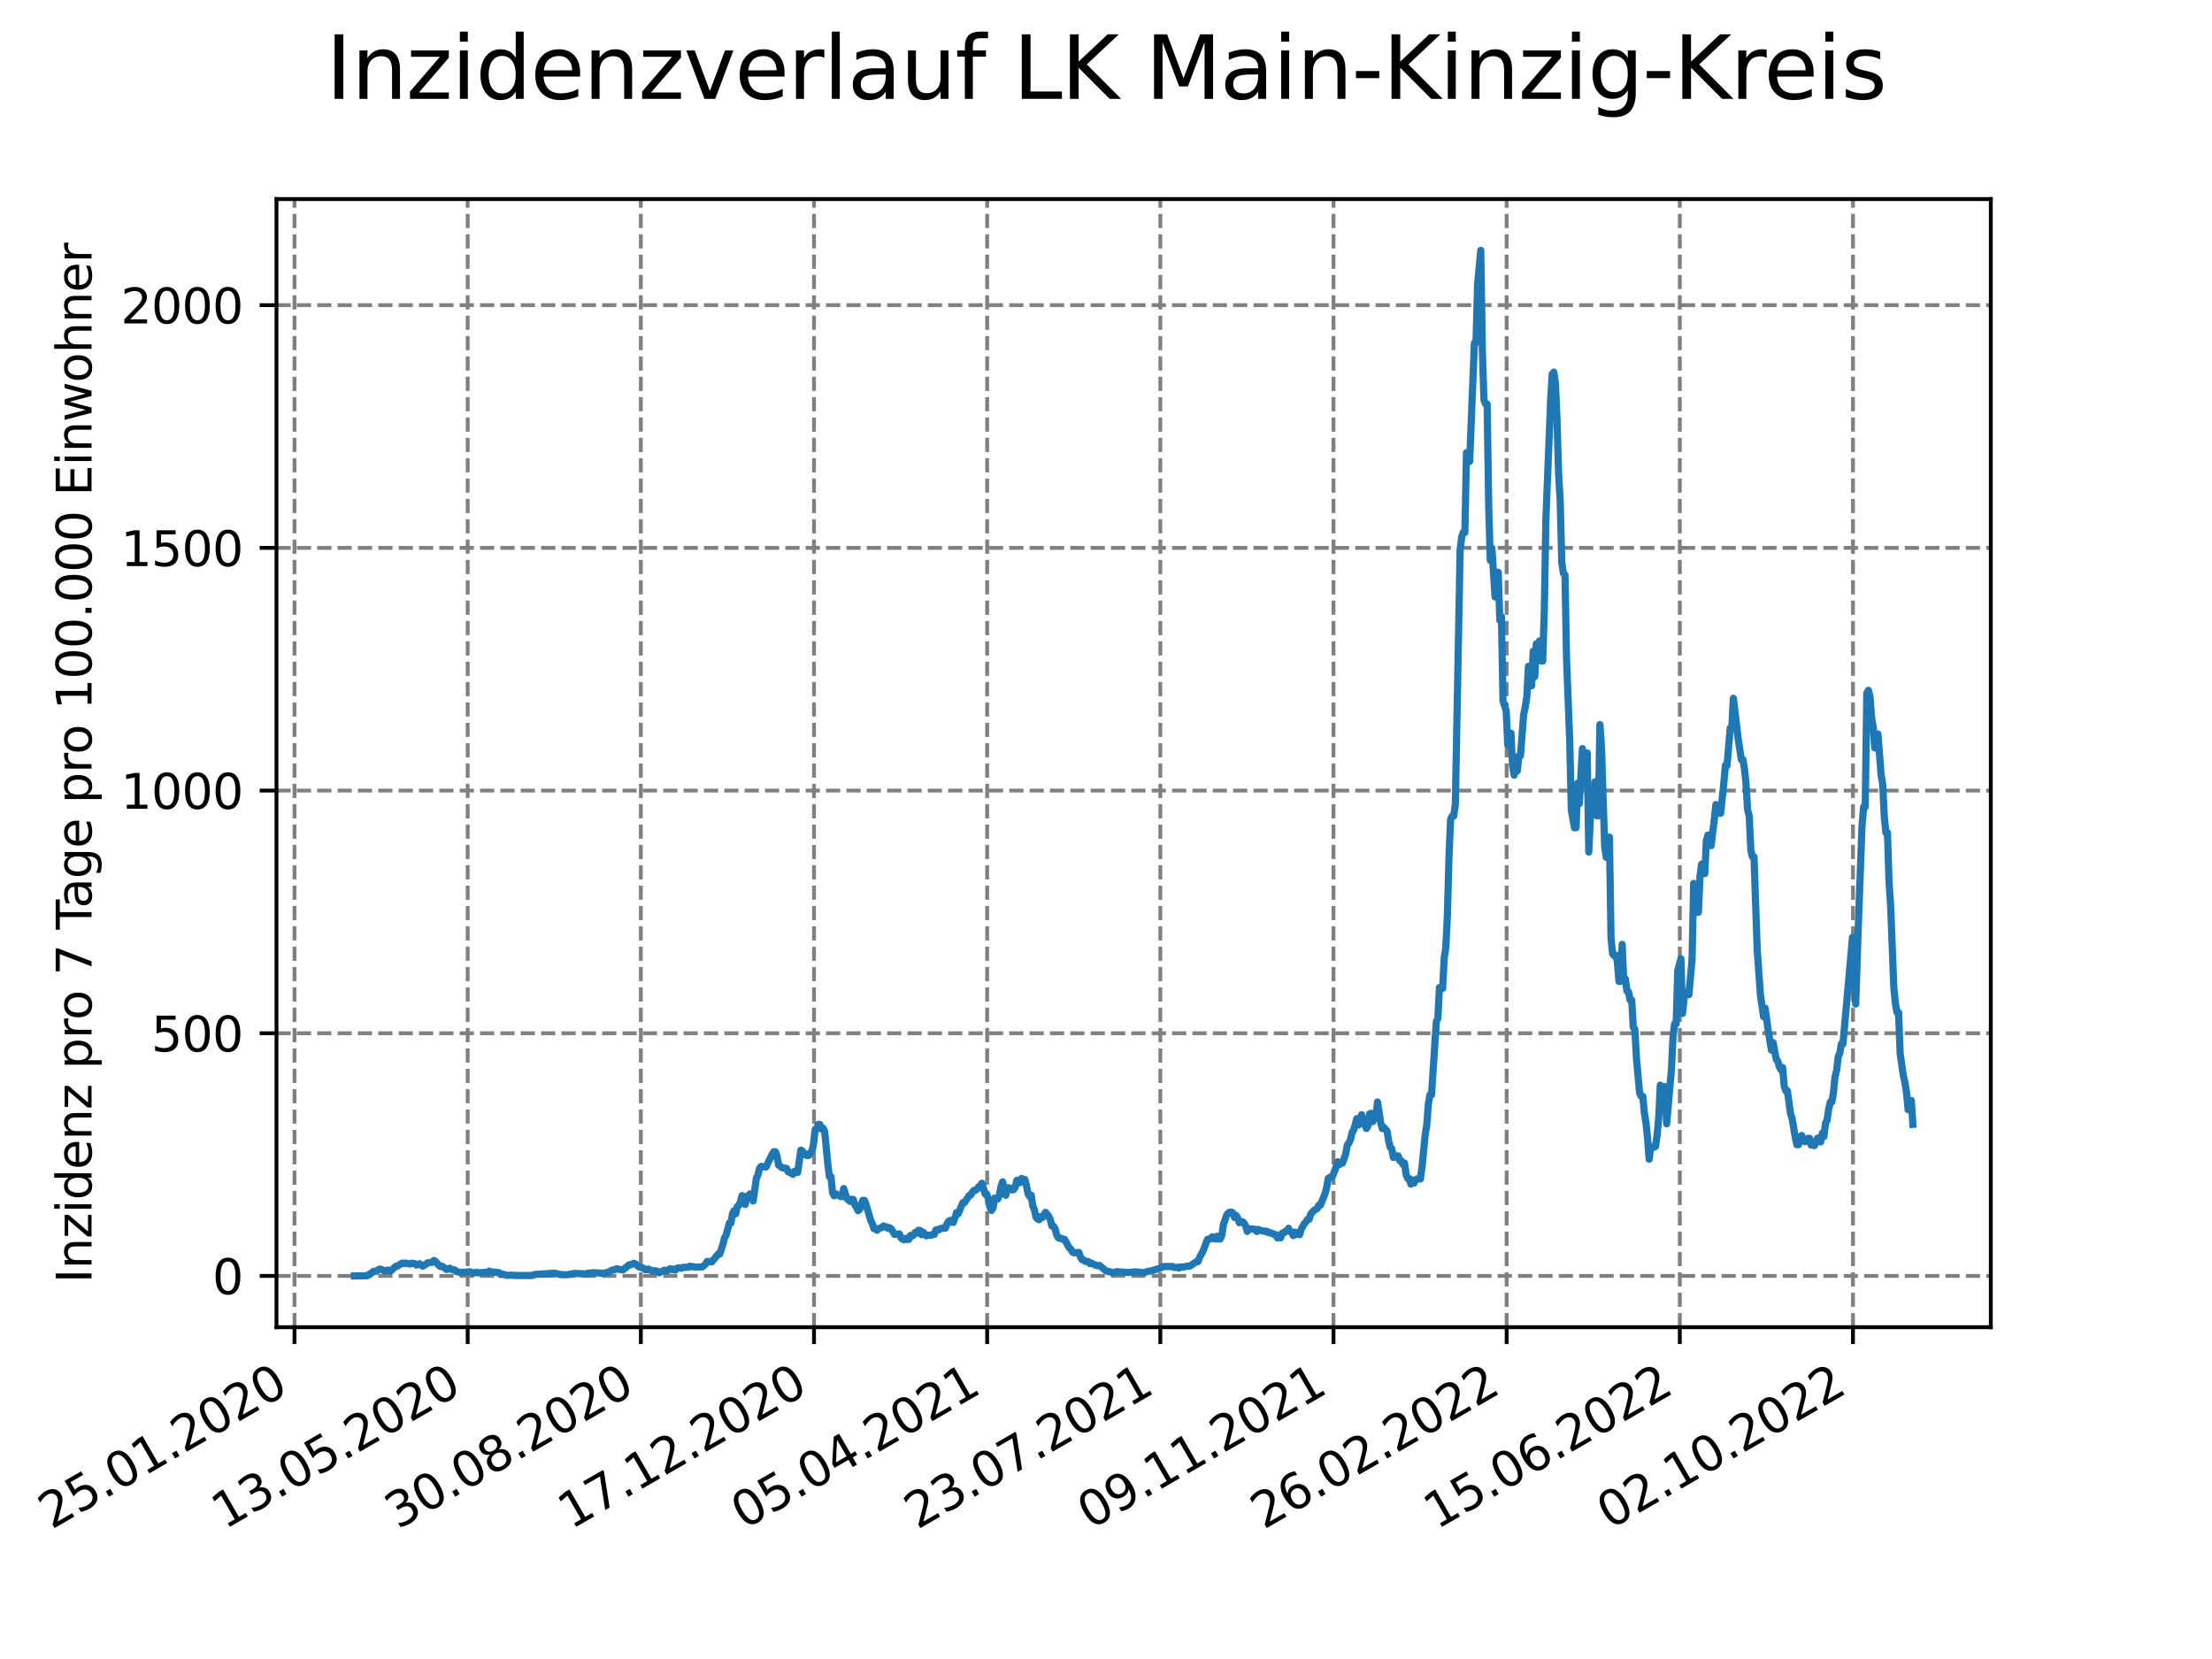 <?xml version="1.0" encoding="utf-8" standalone="no"?>
<!DOCTYPE svg PUBLIC "-//W3C//DTD SVG 1.1//EN"
  "http://www.w3.org/Graphics/SVG/1.1/DTD/svg11.dtd">
<svg xmlns:xlink="http://www.w3.org/1999/xlink" width="460.8pt" height="345.6pt" viewBox="0 0 460.8 345.6" xmlns="http://www.w3.org/2000/svg" version="1.1">
 <defs>
  <style type="text/css">*{stroke-linejoin: round; stroke-linecap: butt}</style>
 </defs>
 <g id="figure_1">
  <g id="patch_1">
   <path d="M 0 345.6 
L 460.8 345.6 
L 460.8 0 
L 0 0 
z
" style="fill: #ffffff"/>
  </g>
  <g id="axes_1">
   <g id="patch_2">
    <path d="M 57.6 276.48 
L 414.72 276.48 
L 414.72 41.472 
L 57.6 41.472 
z
" style="fill: #ffffff"/>
   </g>
   <g id="matplotlib.axis_1">
    <g id="xtick_1">
     <g id="line2d_1">
      <path d="M 61.353 276.48 
L 61.353 41.472 
" clip-path="url(#p11fc8bf09e)" style="fill: none; stroke-dasharray: 2.96,1.28; stroke-dashoffset: 0; stroke: #808080; stroke-width: 0.8"/>
     </g>
     <g id="line2d_2">
      <defs>
       <path id="mc4bc83b9a1" d="M 0 0 
L 0 3.5 
" style="stroke: #000000; stroke-width: 0.8"/>
      </defs>
      <g>
       <use xlink:href="#mc4bc83b9a1" x="61.353" y="276.48" style="stroke: #000000; stroke-width: 0.8"/>
      </g>
     </g>
     <g id="text_1">
      <!-- 25.01.2020 -->
      <g transform="translate(10.728 318.689) rotate(-30) scale(0.1 -0.1)">
       <defs>
        <path id="DejaVuSans-32" d="M 1228 531 
L 3431 531 
L 3431 0 
L 469 0 
L 469 531 
Q 828 903 1448 1529 
Q 2069 2156 2228 2338 
Q 2531 2678 2651 2914 
Q 2772 3150 2772 3378 
Q 2772 3750 2511 3984 
Q 2250 4219 1831 4219 
Q 1534 4219 1204 4116 
Q 875 4013 500 3803 
L 500 4441 
Q 881 4594 1212 4672 
Q 1544 4750 1819 4750 
Q 2544 4750 2975 4387 
Q 3406 4025 3406 3419 
Q 3406 3131 3298 2873 
Q 3191 2616 2906 2266 
Q 2828 2175 2409 1742 
Q 1991 1309 1228 531 
z
" transform="scale(0.016)"/>
        <path id="DejaVuSans-35" d="M 691 4666 
L 3169 4666 
L 3169 4134 
L 1269 4134 
L 1269 2991 
Q 1406 3038 1543 3061 
Q 1681 3084 1819 3084 
Q 2600 3084 3056 2656 
Q 3513 2228 3513 1497 
Q 3513 744 3044 326 
Q 2575 -91 1722 -91 
Q 1428 -91 1123 -41 
Q 819 9 494 109 
L 494 744 
Q 775 591 1075 516 
Q 1375 441 1709 441 
Q 2250 441 2565 725 
Q 2881 1009 2881 1497 
Q 2881 1984 2565 2268 
Q 2250 2553 1709 2553 
Q 1456 2553 1204 2497 
Q 953 2441 691 2322 
L 691 4666 
z
" transform="scale(0.016)"/>
        <path id="DejaVuSans-2e" d="M 684 794 
L 1344 794 
L 1344 0 
L 684 0 
L 684 794 
z
" transform="scale(0.016)"/>
        <path id="DejaVuSans-30" d="M 2034 4250 
Q 1547 4250 1301 3770 
Q 1056 3291 1056 2328 
Q 1056 1369 1301 889 
Q 1547 409 2034 409 
Q 2525 409 2770 889 
Q 3016 1369 3016 2328 
Q 3016 3291 2770 3770 
Q 2525 4250 2034 4250 
z
M 2034 4750 
Q 2819 4750 3233 4129 
Q 3647 3509 3647 2328 
Q 3647 1150 3233 529 
Q 2819 -91 2034 -91 
Q 1250 -91 836 529 
Q 422 1150 422 2328 
Q 422 3509 836 4129 
Q 1250 4750 2034 4750 
z
" transform="scale(0.016)"/>
        <path id="DejaVuSans-31" d="M 794 531 
L 1825 531 
L 1825 4091 
L 703 3866 
L 703 4441 
L 1819 4666 
L 2450 4666 
L 2450 531 
L 3481 531 
L 3481 0 
L 794 0 
L 794 531 
z
" transform="scale(0.016)"/>
       </defs>
       <use xlink:href="#DejaVuSans-32"/>
       <use xlink:href="#DejaVuSans-35" x="63.623"/>
       <use xlink:href="#DejaVuSans-2e" x="127.246"/>
       <use xlink:href="#DejaVuSans-30" x="159.033"/>
       <use xlink:href="#DejaVuSans-31" x="222.656"/>
       <use xlink:href="#DejaVuSans-2e" x="286.279"/>
       <use xlink:href="#DejaVuSans-32" x="318.066"/>
       <use xlink:href="#DejaVuSans-30" x="381.689"/>
       <use xlink:href="#DejaVuSans-32" x="445.312"/>
       <use xlink:href="#DejaVuSans-30" x="508.936"/>
      </g>
     </g>
    </g>
    <g id="xtick_2">
     <g id="line2d_3">
      <path d="M 97.426 276.48 
L 97.426 41.472 
" clip-path="url(#p11fc8bf09e)" style="fill: none; stroke-dasharray: 2.96,1.28; stroke-dashoffset: 0; stroke: #808080; stroke-width: 0.8"/>
     </g>
     <g id="line2d_4">
      <g>
       <use xlink:href="#mc4bc83b9a1" x="97.426" y="276.48" style="stroke: #000000; stroke-width: 0.8"/>
      </g>
     </g>
     <g id="text_2">
      <!-- 13.05.2020 -->
      <g transform="translate(46.801 318.689) rotate(-30) scale(0.1 -0.1)">
       <defs>
        <path id="DejaVuSans-33" d="M 2597 2516 
Q 3050 2419 3304 2112 
Q 3559 1806 3559 1356 
Q 3559 666 3084 287 
Q 2609 -91 1734 -91 
Q 1441 -91 1130 -33 
Q 819 25 488 141 
L 488 750 
Q 750 597 1062 519 
Q 1375 441 1716 441 
Q 2309 441 2620 675 
Q 2931 909 2931 1356 
Q 2931 1769 2642 2001 
Q 2353 2234 1838 2234 
L 1294 2234 
L 1294 2753 
L 1863 2753 
Q 2328 2753 2575 2939 
Q 2822 3125 2822 3475 
Q 2822 3834 2567 4026 
Q 2313 4219 1838 4219 
Q 1578 4219 1281 4162 
Q 984 4106 628 3988 
L 628 4550 
Q 988 4650 1302 4700 
Q 1616 4750 1894 4750 
Q 2613 4750 3031 4423 
Q 3450 4097 3450 3541 
Q 3450 3153 3228 2886 
Q 3006 2619 2597 2516 
z
" transform="scale(0.016)"/>
       </defs>
       <use xlink:href="#DejaVuSans-31"/>
       <use xlink:href="#DejaVuSans-33" x="63.623"/>
       <use xlink:href="#DejaVuSans-2e" x="127.246"/>
       <use xlink:href="#DejaVuSans-30" x="159.033"/>
       <use xlink:href="#DejaVuSans-35" x="222.656"/>
       <use xlink:href="#DejaVuSans-2e" x="286.279"/>
       <use xlink:href="#DejaVuSans-32" x="318.066"/>
       <use xlink:href="#DejaVuSans-30" x="381.689"/>
       <use xlink:href="#DejaVuSans-32" x="445.312"/>
       <use xlink:href="#DejaVuSans-30" x="508.936"/>
      </g>
     </g>
    </g>
    <g id="xtick_3">
     <g id="line2d_5">
      <path d="M 133.499 276.48 
L 133.499 41.472 
" clip-path="url(#p11fc8bf09e)" style="fill: none; stroke-dasharray: 2.96,1.28; stroke-dashoffset: 0; stroke: #808080; stroke-width: 0.8"/>
     </g>
     <g id="line2d_6">
      <g>
       <use xlink:href="#mc4bc83b9a1" x="133.499" y="276.48" style="stroke: #000000; stroke-width: 0.8"/>
      </g>
     </g>
     <g id="text_3">
      <!-- 30.08.2020 -->
      <g transform="translate(82.874 318.689) rotate(-30) scale(0.1 -0.1)">
       <defs>
        <path id="DejaVuSans-38" d="M 2034 2216 
Q 1584 2216 1326 1975 
Q 1069 1734 1069 1313 
Q 1069 891 1326 650 
Q 1584 409 2034 409 
Q 2484 409 2743 651 
Q 3003 894 3003 1313 
Q 3003 1734 2745 1975 
Q 2488 2216 2034 2216 
z
M 1403 2484 
Q 997 2584 770 2862 
Q 544 3141 544 3541 
Q 544 4100 942 4425 
Q 1341 4750 2034 4750 
Q 2731 4750 3128 4425 
Q 3525 4100 3525 3541 
Q 3525 3141 3298 2862 
Q 3072 2584 2669 2484 
Q 3125 2378 3379 2068 
Q 3634 1759 3634 1313 
Q 3634 634 3220 271 
Q 2806 -91 2034 -91 
Q 1263 -91 848 271 
Q 434 634 434 1313 
Q 434 1759 690 2068 
Q 947 2378 1403 2484 
z
M 1172 3481 
Q 1172 3119 1398 2916 
Q 1625 2713 2034 2713 
Q 2441 2713 2670 2916 
Q 2900 3119 2900 3481 
Q 2900 3844 2670 4047 
Q 2441 4250 2034 4250 
Q 1625 4250 1398 4047 
Q 1172 3844 1172 3481 
z
" transform="scale(0.016)"/>
       </defs>
       <use xlink:href="#DejaVuSans-33"/>
       <use xlink:href="#DejaVuSans-30" x="63.623"/>
       <use xlink:href="#DejaVuSans-2e" x="127.246"/>
       <use xlink:href="#DejaVuSans-30" x="159.033"/>
       <use xlink:href="#DejaVuSans-38" x="222.656"/>
       <use xlink:href="#DejaVuSans-2e" x="286.279"/>
       <use xlink:href="#DejaVuSans-32" x="318.066"/>
       <use xlink:href="#DejaVuSans-30" x="381.689"/>
       <use xlink:href="#DejaVuSans-32" x="445.312"/>
       <use xlink:href="#DejaVuSans-30" x="508.936"/>
      </g>
     </g>
    </g>
    <g id="xtick_4">
     <g id="line2d_7">
      <path d="M 169.572 276.48 
L 169.572 41.472 
" clip-path="url(#p11fc8bf09e)" style="fill: none; stroke-dasharray: 2.96,1.28; stroke-dashoffset: 0; stroke: #808080; stroke-width: 0.8"/>
     </g>
     <g id="line2d_8">
      <g>
       <use xlink:href="#mc4bc83b9a1" x="169.572" y="276.48" style="stroke: #000000; stroke-width: 0.8"/>
      </g>
     </g>
     <g id="text_4">
      <!-- 17.12.2020 -->
      <g transform="translate(118.946 318.689) rotate(-30) scale(0.1 -0.1)">
       <defs>
        <path id="DejaVuSans-37" d="M 525 4666 
L 3525 4666 
L 3525 4397 
L 1831 0 
L 1172 0 
L 2766 4134 
L 525 4134 
L 525 4666 
z
" transform="scale(0.016)"/>
       </defs>
       <use xlink:href="#DejaVuSans-31"/>
       <use xlink:href="#DejaVuSans-37" x="63.623"/>
       <use xlink:href="#DejaVuSans-2e" x="127.246"/>
       <use xlink:href="#DejaVuSans-31" x="159.033"/>
       <use xlink:href="#DejaVuSans-32" x="222.656"/>
       <use xlink:href="#DejaVuSans-2e" x="286.279"/>
       <use xlink:href="#DejaVuSans-32" x="318.066"/>
       <use xlink:href="#DejaVuSans-30" x="381.689"/>
       <use xlink:href="#DejaVuSans-32" x="445.312"/>
       <use xlink:href="#DejaVuSans-30" x="508.936"/>
      </g>
     </g>
    </g>
    <g id="xtick_5">
     <g id="line2d_9">
      <path d="M 205.644 276.48 
L 205.644 41.472 
" clip-path="url(#p11fc8bf09e)" style="fill: none; stroke-dasharray: 2.96,1.28; stroke-dashoffset: 0; stroke: #808080; stroke-width: 0.8"/>
     </g>
     <g id="line2d_10">
      <g>
       <use xlink:href="#mc4bc83b9a1" x="205.644" y="276.48" style="stroke: #000000; stroke-width: 0.8"/>
      </g>
     </g>
     <g id="text_5">
      <!-- 05.04.2021 -->
      <g transform="translate(155.019 318.689) rotate(-30) scale(0.1 -0.1)">
       <defs>
        <path id="DejaVuSans-34" d="M 2419 4116 
L 825 1625 
L 2419 1625 
L 2419 4116 
z
M 2253 4666 
L 3047 4666 
L 3047 1625 
L 3713 1625 
L 3713 1100 
L 3047 1100 
L 3047 0 
L 2419 0 
L 2419 1100 
L 313 1100 
L 313 1709 
L 2253 4666 
z
" transform="scale(0.016)"/>
       </defs>
       <use xlink:href="#DejaVuSans-30"/>
       <use xlink:href="#DejaVuSans-35" x="63.623"/>
       <use xlink:href="#DejaVuSans-2e" x="127.246"/>
       <use xlink:href="#DejaVuSans-30" x="159.033"/>
       <use xlink:href="#DejaVuSans-34" x="222.656"/>
       <use xlink:href="#DejaVuSans-2e" x="286.279"/>
       <use xlink:href="#DejaVuSans-32" x="318.066"/>
       <use xlink:href="#DejaVuSans-30" x="381.689"/>
       <use xlink:href="#DejaVuSans-32" x="445.312"/>
       <use xlink:href="#DejaVuSans-31" x="508.936"/>
      </g>
     </g>
    </g>
    <g id="xtick_6">
     <g id="line2d_11">
      <path d="M 241.717 276.48 
L 241.717 41.472 
" clip-path="url(#p11fc8bf09e)" style="fill: none; stroke-dasharray: 2.96,1.28; stroke-dashoffset: 0; stroke: #808080; stroke-width: 0.8"/>
     </g>
     <g id="line2d_12">
      <g>
       <use xlink:href="#mc4bc83b9a1" x="241.717" y="276.48" style="stroke: #000000; stroke-width: 0.8"/>
      </g>
     </g>
     <g id="text_6">
      <!-- 23.07.2021 -->
      <g transform="translate(191.092 318.689) rotate(-30) scale(0.1 -0.1)">
       <use xlink:href="#DejaVuSans-32"/>
       <use xlink:href="#DejaVuSans-33" x="63.623"/>
       <use xlink:href="#DejaVuSans-2e" x="127.246"/>
       <use xlink:href="#DejaVuSans-30" x="159.033"/>
       <use xlink:href="#DejaVuSans-37" x="222.656"/>
       <use xlink:href="#DejaVuSans-2e" x="286.279"/>
       <use xlink:href="#DejaVuSans-32" x="318.066"/>
       <use xlink:href="#DejaVuSans-30" x="381.689"/>
       <use xlink:href="#DejaVuSans-32" x="445.312"/>
       <use xlink:href="#DejaVuSans-31" x="508.936"/>
      </g>
     </g>
    </g>
    <g id="xtick_7">
     <g id="line2d_13">
      <path d="M 277.79 276.48 
L 277.79 41.472 
" clip-path="url(#p11fc8bf09e)" style="fill: none; stroke-dasharray: 2.96,1.28; stroke-dashoffset: 0; stroke: #808080; stroke-width: 0.8"/>
     </g>
     <g id="line2d_14">
      <g>
       <use xlink:href="#mc4bc83b9a1" x="277.79" y="276.48" style="stroke: #000000; stroke-width: 0.8"/>
      </g>
     </g>
     <g id="text_7">
      <!-- 09.11.2021 -->
      <g transform="translate(227.165 318.689) rotate(-30) scale(0.1 -0.1)">
       <defs>
        <path id="DejaVuSans-39" d="M 703 97 
L 703 672 
Q 941 559 1184 500 
Q 1428 441 1663 441 
Q 2288 441 2617 861 
Q 2947 1281 2994 2138 
Q 2813 1869 2534 1725 
Q 2256 1581 1919 1581 
Q 1219 1581 811 2004 
Q 403 2428 403 3163 
Q 403 3881 828 4315 
Q 1253 4750 1959 4750 
Q 2769 4750 3195 4129 
Q 3622 3509 3622 2328 
Q 3622 1225 3098 567 
Q 2575 -91 1691 -91 
Q 1453 -91 1209 -44 
Q 966 3 703 97 
z
M 1959 2075 
Q 2384 2075 2632 2365 
Q 2881 2656 2881 3163 
Q 2881 3666 2632 3958 
Q 2384 4250 1959 4250 
Q 1534 4250 1286 3958 
Q 1038 3666 1038 3163 
Q 1038 2656 1286 2365 
Q 1534 2075 1959 2075 
z
" transform="scale(0.016)"/>
       </defs>
       <use xlink:href="#DejaVuSans-30"/>
       <use xlink:href="#DejaVuSans-39" x="63.623"/>
       <use xlink:href="#DejaVuSans-2e" x="127.246"/>
       <use xlink:href="#DejaVuSans-31" x="159.033"/>
       <use xlink:href="#DejaVuSans-31" x="222.656"/>
       <use xlink:href="#DejaVuSans-2e" x="286.279"/>
       <use xlink:href="#DejaVuSans-32" x="318.066"/>
       <use xlink:href="#DejaVuSans-30" x="381.689"/>
       <use xlink:href="#DejaVuSans-32" x="445.312"/>
       <use xlink:href="#DejaVuSans-31" x="508.936"/>
      </g>
     </g>
    </g>
    <g id="xtick_8">
     <g id="line2d_15">
      <path d="M 313.863 276.48 
L 313.863 41.472 
" clip-path="url(#p11fc8bf09e)" style="fill: none; stroke-dasharray: 2.96,1.28; stroke-dashoffset: 0; stroke: #808080; stroke-width: 0.8"/>
     </g>
     <g id="line2d_16">
      <g>
       <use xlink:href="#mc4bc83b9a1" x="313.863" y="276.48" style="stroke: #000000; stroke-width: 0.8"/>
      </g>
     </g>
     <g id="text_8">
      <!-- 26.02.2022 -->
      <g transform="translate(263.237 318.689) rotate(-30) scale(0.1 -0.1)">
       <defs>
        <path id="DejaVuSans-36" d="M 2113 2584 
Q 1688 2584 1439 2293 
Q 1191 2003 1191 1497 
Q 1191 994 1439 701 
Q 1688 409 2113 409 
Q 2538 409 2786 701 
Q 3034 994 3034 1497 
Q 3034 2003 2786 2293 
Q 2538 2584 2113 2584 
z
M 3366 4563 
L 3366 3988 
Q 3128 4100 2886 4159 
Q 2644 4219 2406 4219 
Q 1781 4219 1451 3797 
Q 1122 3375 1075 2522 
Q 1259 2794 1537 2939 
Q 1816 3084 2150 3084 
Q 2853 3084 3261 2657 
Q 3669 2231 3669 1497 
Q 3669 778 3244 343 
Q 2819 -91 2113 -91 
Q 1303 -91 875 529 
Q 447 1150 447 2328 
Q 447 3434 972 4092 
Q 1497 4750 2381 4750 
Q 2619 4750 2861 4703 
Q 3103 4656 3366 4563 
z
" transform="scale(0.016)"/>
       </defs>
       <use xlink:href="#DejaVuSans-32"/>
       <use xlink:href="#DejaVuSans-36" x="63.623"/>
       <use xlink:href="#DejaVuSans-2e" x="127.246"/>
       <use xlink:href="#DejaVuSans-30" x="159.033"/>
       <use xlink:href="#DejaVuSans-32" x="222.656"/>
       <use xlink:href="#DejaVuSans-2e" x="286.279"/>
       <use xlink:href="#DejaVuSans-32" x="318.066"/>
       <use xlink:href="#DejaVuSans-30" x="381.689"/>
       <use xlink:href="#DejaVuSans-32" x="445.312"/>
       <use xlink:href="#DejaVuSans-32" x="508.936"/>
      </g>
     </g>
    </g>
    <g id="xtick_9">
     <g id="line2d_17">
      <path d="M 349.935 276.48 
L 349.935 41.472 
" clip-path="url(#p11fc8bf09e)" style="fill: none; stroke-dasharray: 2.96,1.28; stroke-dashoffset: 0; stroke: #808080; stroke-width: 0.8"/>
     </g>
     <g id="line2d_18">
      <g>
       <use xlink:href="#mc4bc83b9a1" x="349.935" y="276.48" style="stroke: #000000; stroke-width: 0.8"/>
      </g>
     </g>
     <g id="text_9">
      <!-- 15.06.2022 -->
      <g transform="translate(299.31 318.689) rotate(-30) scale(0.1 -0.1)">
       <use xlink:href="#DejaVuSans-31"/>
       <use xlink:href="#DejaVuSans-35" x="63.623"/>
       <use xlink:href="#DejaVuSans-2e" x="127.246"/>
       <use xlink:href="#DejaVuSans-30" x="159.033"/>
       <use xlink:href="#DejaVuSans-36" x="222.656"/>
       <use xlink:href="#DejaVuSans-2e" x="286.279"/>
       <use xlink:href="#DejaVuSans-32" x="318.066"/>
       <use xlink:href="#DejaVuSans-30" x="381.689"/>
       <use xlink:href="#DejaVuSans-32" x="445.312"/>
       <use xlink:href="#DejaVuSans-32" x="508.936"/>
      </g>
     </g>
    </g>
    <g id="xtick_10">
     <g id="line2d_19">
      <path d="M 386.008 276.48 
L 386.008 41.472 
" clip-path="url(#p11fc8bf09e)" style="fill: none; stroke-dasharray: 2.96,1.28; stroke-dashoffset: 0; stroke: #808080; stroke-width: 0.8"/>
     </g>
     <g id="line2d_20">
      <g>
       <use xlink:href="#mc4bc83b9a1" x="386.008" y="276.48" style="stroke: #000000; stroke-width: 0.8"/>
      </g>
     </g>
     <g id="text_10">
      <!-- 02.10.2022 -->
      <g transform="translate(335.383 318.689) rotate(-30) scale(0.1 -0.1)">
       <use xlink:href="#DejaVuSans-30"/>
       <use xlink:href="#DejaVuSans-32" x="63.623"/>
       <use xlink:href="#DejaVuSans-2e" x="127.246"/>
       <use xlink:href="#DejaVuSans-31" x="159.033"/>
       <use xlink:href="#DejaVuSans-30" x="222.656"/>
       <use xlink:href="#DejaVuSans-2e" x="286.279"/>
       <use xlink:href="#DejaVuSans-32" x="318.066"/>
       <use xlink:href="#DejaVuSans-30" x="381.689"/>
       <use xlink:href="#DejaVuSans-32" x="445.312"/>
       <use xlink:href="#DejaVuSans-32" x="508.936"/>
      </g>
     </g>
    </g>
   </g>
   <g id="matplotlib.axis_2">
    <g id="ytick_1">
     <g id="line2d_21">
      <path d="M 57.6 265.798 
L 414.72 265.798 
" clip-path="url(#p11fc8bf09e)" style="fill: none; stroke-dasharray: 2.96,1.28; stroke-dashoffset: 0; stroke: #808080; stroke-width: 0.8"/>
     </g>
     <g id="line2d_22">
      <defs>
       <path id="mc0b142d8e8" d="M 0 0 
L -3.5 0 
" style="stroke: #000000; stroke-width: 0.8"/>
      </defs>
      <g>
       <use xlink:href="#mc0b142d8e8" x="57.6" y="265.798" style="stroke: #000000; stroke-width: 0.8"/>
      </g>
     </g>
     <g id="text_11">
      <!-- 0 -->
      <g transform="translate(44.237 269.597) scale(0.1 -0.1)">
       <use xlink:href="#DejaVuSans-30"/>
      </g>
     </g>
    </g>
    <g id="ytick_2">
     <g id="line2d_23">
      <path d="M 57.6 215.242 
L 414.72 215.242 
" clip-path="url(#p11fc8bf09e)" style="fill: none; stroke-dasharray: 2.96,1.28; stroke-dashoffset: 0; stroke: #808080; stroke-width: 0.8"/>
     </g>
     <g id="line2d_24">
      <g>
       <use xlink:href="#mc0b142d8e8" x="57.6" y="215.242" style="stroke: #000000; stroke-width: 0.8"/>
      </g>
     </g>
     <g id="text_12">
      <!-- 500 -->
      <g transform="translate(31.512 219.041) scale(0.1 -0.1)">
       <use xlink:href="#DejaVuSans-35"/>
       <use xlink:href="#DejaVuSans-30" x="63.623"/>
       <use xlink:href="#DejaVuSans-30" x="127.246"/>
      </g>
     </g>
    </g>
    <g id="ytick_3">
     <g id="line2d_25">
      <path d="M 57.6 164.686 
L 414.72 164.686 
" clip-path="url(#p11fc8bf09e)" style="fill: none; stroke-dasharray: 2.96,1.28; stroke-dashoffset: 0; stroke: #808080; stroke-width: 0.8"/>
     </g>
     <g id="line2d_26">
      <g>
       <use xlink:href="#mc0b142d8e8" x="57.6" y="164.686" style="stroke: #000000; stroke-width: 0.8"/>
      </g>
     </g>
     <g id="text_13">
      <!-- 1000 -->
      <g transform="translate(25.15 168.485) scale(0.1 -0.1)">
       <use xlink:href="#DejaVuSans-31"/>
       <use xlink:href="#DejaVuSans-30" x="63.623"/>
       <use xlink:href="#DejaVuSans-30" x="127.246"/>
       <use xlink:href="#DejaVuSans-30" x="190.869"/>
      </g>
     </g>
    </g>
    <g id="ytick_4">
     <g id="line2d_27">
      <path d="M 57.6 114.13 
L 414.72 114.13 
" clip-path="url(#p11fc8bf09e)" style="fill: none; stroke-dasharray: 2.96,1.28; stroke-dashoffset: 0; stroke: #808080; stroke-width: 0.8"/>
     </g>
     <g id="line2d_28">
      <g>
       <use xlink:href="#mc0b142d8e8" x="57.6" y="114.13" style="stroke: #000000; stroke-width: 0.8"/>
      </g>
     </g>
     <g id="text_14">
      <!-- 1500 -->
      <g transform="translate(25.15 117.929) scale(0.1 -0.1)">
       <use xlink:href="#DejaVuSans-31"/>
       <use xlink:href="#DejaVuSans-35" x="63.623"/>
       <use xlink:href="#DejaVuSans-30" x="127.246"/>
       <use xlink:href="#DejaVuSans-30" x="190.869"/>
      </g>
     </g>
    </g>
    <g id="ytick_5">
     <g id="line2d_29">
      <path d="M 57.6 63.574 
L 414.72 63.574 
" clip-path="url(#p11fc8bf09e)" style="fill: none; stroke-dasharray: 2.96,1.28; stroke-dashoffset: 0; stroke: #808080; stroke-width: 0.8"/>
     </g>
     <g id="line2d_30">
      <g>
       <use xlink:href="#mc0b142d8e8" x="57.6" y="63.574" style="stroke: #000000; stroke-width: 0.8"/>
      </g>
     </g>
     <g id="text_15">
      <!-- 2000 -->
      <g transform="translate(25.15 67.373) scale(0.1 -0.1)">
       <use xlink:href="#DejaVuSans-32"/>
       <use xlink:href="#DejaVuSans-30" x="63.623"/>
       <use xlink:href="#DejaVuSans-30" x="127.246"/>
       <use xlink:href="#DejaVuSans-30" x="190.869"/>
      </g>
     </g>
    </g>
    <g id="text_16">
     <!-- Inzidenz pro 7 Tage pro 100.000 Einwohner -->
     <g transform="translate(19.07 267.301) rotate(-90) scale(0.1 -0.1)">
      <defs>
       <path id="DejaVuSans-49" d="M 628 4666 
L 1259 4666 
L 1259 0 
L 628 0 
L 628 4666 
z
" transform="scale(0.016)"/>
       <path id="DejaVuSans-6e" d="M 3513 2113 
L 3513 0 
L 2938 0 
L 2938 2094 
Q 2938 2591 2744 2837 
Q 2550 3084 2163 3084 
Q 1697 3084 1428 2787 
Q 1159 2491 1159 1978 
L 1159 0 
L 581 0 
L 581 3500 
L 1159 3500 
L 1159 2956 
Q 1366 3272 1645 3428 
Q 1925 3584 2291 3584 
Q 2894 3584 3203 3211 
Q 3513 2838 3513 2113 
z
" transform="scale(0.016)"/>
       <path id="DejaVuSans-7a" d="M 353 3500 
L 3084 3500 
L 3084 2975 
L 922 459 
L 3084 459 
L 3084 0 
L 275 0 
L 275 525 
L 2438 3041 
L 353 3041 
L 353 3500 
z
" transform="scale(0.016)"/>
       <path id="DejaVuSans-69" d="M 603 3500 
L 1178 3500 
L 1178 0 
L 603 0 
L 603 3500 
z
M 603 4863 
L 1178 4863 
L 1178 4134 
L 603 4134 
L 603 4863 
z
" transform="scale(0.016)"/>
       <path id="DejaVuSans-64" d="M 2906 2969 
L 2906 4863 
L 3481 4863 
L 3481 0 
L 2906 0 
L 2906 525 
Q 2725 213 2448 61 
Q 2172 -91 1784 -91 
Q 1150 -91 751 415 
Q 353 922 353 1747 
Q 353 2572 751 3078 
Q 1150 3584 1784 3584 
Q 2172 3584 2448 3432 
Q 2725 3281 2906 2969 
z
M 947 1747 
Q 947 1113 1208 752 
Q 1469 391 1925 391 
Q 2381 391 2643 752 
Q 2906 1113 2906 1747 
Q 2906 2381 2643 2742 
Q 2381 3103 1925 3103 
Q 1469 3103 1208 2742 
Q 947 2381 947 1747 
z
" transform="scale(0.016)"/>
       <path id="DejaVuSans-65" d="M 3597 1894 
L 3597 1613 
L 953 1613 
Q 991 1019 1311 708 
Q 1631 397 2203 397 
Q 2534 397 2845 478 
Q 3156 559 3463 722 
L 3463 178 
Q 3153 47 2828 -22 
Q 2503 -91 2169 -91 
Q 1331 -91 842 396 
Q 353 884 353 1716 
Q 353 2575 817 3079 
Q 1281 3584 2069 3584 
Q 2775 3584 3186 3129 
Q 3597 2675 3597 1894 
z
M 3022 2063 
Q 3016 2534 2758 2815 
Q 2500 3097 2075 3097 
Q 1594 3097 1305 2825 
Q 1016 2553 972 2059 
L 3022 2063 
z
" transform="scale(0.016)"/>
       <path id="DejaVuSans-20" transform="scale(0.016)"/>
       <path id="DejaVuSans-70" d="M 1159 525 
L 1159 -1331 
L 581 -1331 
L 581 3500 
L 1159 3500 
L 1159 2969 
Q 1341 3281 1617 3432 
Q 1894 3584 2278 3584 
Q 2916 3584 3314 3078 
Q 3713 2572 3713 1747 
Q 3713 922 3314 415 
Q 2916 -91 2278 -91 
Q 1894 -91 1617 61 
Q 1341 213 1159 525 
z
M 3116 1747 
Q 3116 2381 2855 2742 
Q 2594 3103 2138 3103 
Q 1681 3103 1420 2742 
Q 1159 2381 1159 1747 
Q 1159 1113 1420 752 
Q 1681 391 2138 391 
Q 2594 391 2855 752 
Q 3116 1113 3116 1747 
z
" transform="scale(0.016)"/>
       <path id="DejaVuSans-72" d="M 2631 2963 
Q 2534 3019 2420 3045 
Q 2306 3072 2169 3072 
Q 1681 3072 1420 2755 
Q 1159 2438 1159 1844 
L 1159 0 
L 581 0 
L 581 3500 
L 1159 3500 
L 1159 2956 
Q 1341 3275 1631 3429 
Q 1922 3584 2338 3584 
Q 2397 3584 2469 3576 
Q 2541 3569 2628 3553 
L 2631 2963 
z
" transform="scale(0.016)"/>
       <path id="DejaVuSans-6f" d="M 1959 3097 
Q 1497 3097 1228 2736 
Q 959 2375 959 1747 
Q 959 1119 1226 758 
Q 1494 397 1959 397 
Q 2419 397 2687 759 
Q 2956 1122 2956 1747 
Q 2956 2369 2687 2733 
Q 2419 3097 1959 3097 
z
M 1959 3584 
Q 2709 3584 3137 3096 
Q 3566 2609 3566 1747 
Q 3566 888 3137 398 
Q 2709 -91 1959 -91 
Q 1206 -91 779 398 
Q 353 888 353 1747 
Q 353 2609 779 3096 
Q 1206 3584 1959 3584 
z
" transform="scale(0.016)"/>
       <path id="DejaVuSans-54" d="M -19 4666 
L 3928 4666 
L 3928 4134 
L 2272 4134 
L 2272 0 
L 1638 0 
L 1638 4134 
L -19 4134 
L -19 4666 
z
" transform="scale(0.016)"/>
       <path id="DejaVuSans-61" d="M 2194 1759 
Q 1497 1759 1228 1600 
Q 959 1441 959 1056 
Q 959 750 1161 570 
Q 1363 391 1709 391 
Q 2188 391 2477 730 
Q 2766 1069 2766 1631 
L 2766 1759 
L 2194 1759 
z
M 3341 1997 
L 3341 0 
L 2766 0 
L 2766 531 
Q 2569 213 2275 61 
Q 1981 -91 1556 -91 
Q 1019 -91 701 211 
Q 384 513 384 1019 
Q 384 1609 779 1909 
Q 1175 2209 1959 2209 
L 2766 2209 
L 2766 2266 
Q 2766 2663 2505 2880 
Q 2244 3097 1772 3097 
Q 1472 3097 1187 3025 
Q 903 2953 641 2809 
L 641 3341 
Q 956 3463 1253 3523 
Q 1550 3584 1831 3584 
Q 2591 3584 2966 3190 
Q 3341 2797 3341 1997 
z
" transform="scale(0.016)"/>
       <path id="DejaVuSans-67" d="M 2906 1791 
Q 2906 2416 2648 2759 
Q 2391 3103 1925 3103 
Q 1463 3103 1205 2759 
Q 947 2416 947 1791 
Q 947 1169 1205 825 
Q 1463 481 1925 481 
Q 2391 481 2648 825 
Q 2906 1169 2906 1791 
z
M 3481 434 
Q 3481 -459 3084 -895 
Q 2688 -1331 1869 -1331 
Q 1566 -1331 1297 -1286 
Q 1028 -1241 775 -1147 
L 775 -588 
Q 1028 -725 1275 -790 
Q 1522 -856 1778 -856 
Q 2344 -856 2625 -561 
Q 2906 -266 2906 331 
L 2906 616 
Q 2728 306 2450 153 
Q 2172 0 1784 0 
Q 1141 0 747 490 
Q 353 981 353 1791 
Q 353 2603 747 3093 
Q 1141 3584 1784 3584 
Q 2172 3584 2450 3431 
Q 2728 3278 2906 2969 
L 2906 3500 
L 3481 3500 
L 3481 434 
z
" transform="scale(0.016)"/>
       <path id="DejaVuSans-45" d="M 628 4666 
L 3578 4666 
L 3578 4134 
L 1259 4134 
L 1259 2753 
L 3481 2753 
L 3481 2222 
L 1259 2222 
L 1259 531 
L 3634 531 
L 3634 0 
L 628 0 
L 628 4666 
z
" transform="scale(0.016)"/>
       <path id="DejaVuSans-77" d="M 269 3500 
L 844 3500 
L 1563 769 
L 2278 3500 
L 2956 3500 
L 3675 769 
L 4391 3500 
L 4966 3500 
L 4050 0 
L 3372 0 
L 2619 2869 
L 1863 0 
L 1184 0 
L 269 3500 
z
" transform="scale(0.016)"/>
       <path id="DejaVuSans-68" d="M 3513 2113 
L 3513 0 
L 2938 0 
L 2938 2094 
Q 2938 2591 2744 2837 
Q 2550 3084 2163 3084 
Q 1697 3084 1428 2787 
Q 1159 2491 1159 1978 
L 1159 0 
L 581 0 
L 581 4863 
L 1159 4863 
L 1159 2956 
Q 1366 3272 1645 3428 
Q 1925 3584 2291 3584 
Q 2894 3584 3203 3211 
Q 3513 2838 3513 2113 
z
" transform="scale(0.016)"/>
      </defs>
      <use xlink:href="#DejaVuSans-49"/>
      <use xlink:href="#DejaVuSans-6e" x="29.492"/>
      <use xlink:href="#DejaVuSans-7a" x="92.871"/>
      <use xlink:href="#DejaVuSans-69" x="145.361"/>
      <use xlink:href="#DejaVuSans-64" x="173.145"/>
      <use xlink:href="#DejaVuSans-65" x="236.621"/>
      <use xlink:href="#DejaVuSans-6e" x="298.145"/>
      <use xlink:href="#DejaVuSans-7a" x="361.523"/>
      <use xlink:href="#DejaVuSans-20" x="414.014"/>
      <use xlink:href="#DejaVuSans-70" x="445.801"/>
      <use xlink:href="#DejaVuSans-72" x="509.277"/>
      <use xlink:href="#DejaVuSans-6f" x="548.141"/>
      <use xlink:href="#DejaVuSans-20" x="609.322"/>
      <use xlink:href="#DejaVuSans-37" x="641.109"/>
      <use xlink:href="#DejaVuSans-20" x="704.732"/>
      <use xlink:href="#DejaVuSans-54" x="736.52"/>
      <use xlink:href="#DejaVuSans-61" x="781.104"/>
      <use xlink:href="#DejaVuSans-67" x="842.383"/>
      <use xlink:href="#DejaVuSans-65" x="905.859"/>
      <use xlink:href="#DejaVuSans-20" x="967.383"/>
      <use xlink:href="#DejaVuSans-70" x="999.17"/>
      <use xlink:href="#DejaVuSans-72" x="1062.646"/>
      <use xlink:href="#DejaVuSans-6f" x="1101.51"/>
      <use xlink:href="#DejaVuSans-20" x="1162.691"/>
      <use xlink:href="#DejaVuSans-31" x="1194.479"/>
      <use xlink:href="#DejaVuSans-30" x="1258.102"/>
      <use xlink:href="#DejaVuSans-30" x="1321.725"/>
      <use xlink:href="#DejaVuSans-2e" x="1385.348"/>
      <use xlink:href="#DejaVuSans-30" x="1417.135"/>
      <use xlink:href="#DejaVuSans-30" x="1480.758"/>
      <use xlink:href="#DejaVuSans-30" x="1544.381"/>
      <use xlink:href="#DejaVuSans-20" x="1608.004"/>
      <use xlink:href="#DejaVuSans-45" x="1639.791"/>
      <use xlink:href="#DejaVuSans-69" x="1702.975"/>
      <use xlink:href="#DejaVuSans-6e" x="1730.758"/>
      <use xlink:href="#DejaVuSans-77" x="1794.137"/>
      <use xlink:href="#DejaVuSans-6f" x="1875.924"/>
      <use xlink:href="#DejaVuSans-68" x="1937.105"/>
      <use xlink:href="#DejaVuSans-6e" x="2000.484"/>
      <use xlink:href="#DejaVuSans-65" x="2063.863"/>
      <use xlink:href="#DejaVuSans-72" x="2125.387"/>
     </g>
    </g>
   </g>
   <g id="line2d_31">
    <path d="M 73.833 265.798 
L 75.487 265.774 
L 76.48 265.75 
L 77.473 265.125 
L 77.804 264.86 
L 78.466 264.812 
L 78.797 264.5 
L 79.128 264.355 
L 79.79 264.572 
L 80.121 264.764 
L 80.783 264.572 
L 81.113 264.764 
L 81.444 264.716 
L 82.106 264.115 
L 82.437 263.802 
L 82.768 263.754 
L 83.761 263.129 
L 84.092 263.249 
L 84.423 263.105 
L 85.416 263.321 
L 85.747 263.153 
L 86.409 263.249 
L 86.739 263.538 
L 87.401 263.249 
L 88.063 263.754 
L 88.725 263.394 
L 89.056 263.081 
L 90.049 262.961 
L 90.38 262.576 
L 90.711 262.744 
L 91.373 263.538 
L 91.704 263.826 
L 92.035 263.754 
L 93.027 264.451 
L 93.689 264.187 
L 94.02 264.451 
L 94.682 264.524 
L 95.013 264.86 
L 96.006 265.125 
L 96.337 265.004 
L 96.999 265.052 
L 97.661 264.932 
L 97.992 264.932 
L 98.653 265.197 
L 99.315 265.028 
L 99.646 265.173 
L 101.301 265.028 
L 101.632 265.173 
L 101.963 264.788 
L 102.294 265.004 
L 102.956 265.004 
L 103.618 265.101 
L 103.948 265.101 
L 104.279 265.485 
L 104.61 265.413 
L 105.603 265.678 
L 106.596 265.63 
L 107.258 265.702 
L 110.898 265.702 
L 111.229 265.509 
L 115.531 265.221 
L 116.855 265.533 
L 118.179 265.533 
L 119.172 265.365 
L 119.503 265.269 
L 122.15 265.389 
L 122.481 265.221 
L 122.812 265.269 
L 123.474 265.125 
L 125.791 265.245 
L 126.784 265.004 
L 127.445 264.596 
L 128.107 264.5 
L 128.438 264.307 
L 129.431 264.524 
L 129.762 264.548 
L 130.755 263.754 
L 131.086 263.466 
L 131.417 263.466 
L 132.079 263.153 
L 132.41 263.297 
L 133.071 263.898 
L 134.064 264.187 
L 134.395 264.475 
L 134.726 264.5 
L 135.057 264.355 
L 135.719 264.716 
L 136.712 264.74 
L 137.374 265.149 
L 137.705 264.884 
L 138.036 264.812 
L 138.367 264.596 
L 138.697 264.764 
L 139.028 264.74 
L 139.359 264.403 
L 139.69 264.307 
L 140.021 264.5 
L 140.352 264.379 
L 140.683 264.572 
L 141.014 264.235 
L 141.345 264.115 
L 142.007 264.187 
L 142.338 263.995 
L 143.331 263.995 
L 143.662 263.778 
L 143.993 263.874 
L 144.323 263.826 
L 144.654 263.971 
L 146.309 263.922 
L 146.971 263.345 
L 147.302 262.792 
L 148.295 262.865 
L 149.619 261.23 
L 149.949 261.23 
L 150.611 259.162 
L 150.942 257.84 
L 151.273 257.287 
L 151.935 254.786 
L 152.266 254.786 
L 152.597 252.815 
L 152.928 252.19 
L 153.259 252.863 
L 153.59 251.348 
L 153.921 251.108 
L 154.252 250.338 
L 154.583 249.064 
L 154.914 250.507 
L 155.245 250.915 
L 155.576 249.208 
L 155.906 249.305 
L 156.237 248.703 
L 156.568 248.944 
L 156.899 250.194 
L 157.561 245.41 
L 157.892 244.784 
L 158.223 243.414 
L 158.554 242.981 
L 159.547 243.126 
L 160.871 240.457 
L 161.202 239.928 
L 161.532 239.952 
L 161.863 240.745 
L 162.194 242.717 
L 162.525 242.885 
L 162.856 243.246 
L 163.849 243.39 
L 164.18 244.111 
L 164.842 244.376 
L 165.173 244.64 
L 165.504 244.015 
L 165.835 244.231 
L 166.166 244.231 
L 166.828 239.591 
L 167.158 239.808 
L 167.82 240.601 
L 168.151 240.721 
L 168.482 240.697 
L 168.813 240.096 
L 169.144 239.808 
L 169.475 238.341 
L 169.806 235.336 
L 170.137 234.975 
L 170.468 234.23 
L 170.799 234.254 
L 171.13 235.24 
L 171.461 234.999 
L 171.792 235.696 
L 172.454 242.524 
L 172.785 245.145 
L 173.115 245.145 
L 173.446 248.535 
L 173.777 249.112 
L 174.108 248.703 
L 174.77 249.016 
L 175.101 249.28 
L 175.432 249.256 
L 175.763 247.597 
L 176.425 249.689 
L 177.087 250.266 
L 177.418 249.833 
L 177.749 249.857 
L 178.08 250.988 
L 178.411 251.468 
L 178.741 252.214 
L 179.072 251.949 
L 179.734 250.05 
L 180.065 250.05 
L 180.396 250.843 
L 181.389 254.257 
L 181.72 254.906 
L 182.051 255.94 
L 182.382 255.94 
L 182.713 256.277 
L 183.044 255.916 
L 183.706 255.724 
L 184.037 255.387 
L 184.368 255.58 
L 184.698 255.58 
L 185.029 255.916 
L 185.36 255.772 
L 185.691 256.036 
L 186.353 257.142 
L 187.346 257.046 
L 187.677 257.864 
L 188.008 258.152 
L 188.339 258.272 
L 188.67 257.96 
L 189.001 258.2 
L 189.332 258.176 
L 189.663 257.359 
L 189.994 257.479 
L 190.324 257.287 
L 190.655 256.734 
L 190.986 256.878 
L 191.317 256.301 
L 191.648 256.325 
L 191.979 257.215 
L 192.31 256.686 
L 192.972 257.455 
L 193.303 257.287 
L 193.965 257.335 
L 194.296 257.142 
L 194.627 257.142 
L 194.958 256.229 
L 195.289 256.133 
L 195.62 256.181 
L 195.95 255.892 
L 196.943 255.844 
L 197.274 254.955 
L 197.605 254.402 
L 197.936 254.233 
L 198.267 254.618 
L 198.598 254.666 
L 199.26 252.622 
L 199.591 252.863 
L 200.584 250.531 
L 200.915 250.531 
L 201.907 249.04 
L 202.238 248.944 
L 202.569 248.319 
L 202.9 247.958 
L 203.231 247.958 
L 203.562 247.67 
L 203.893 247.165 
L 204.224 247.044 
L 204.555 246.492 
L 205.217 248.727 
L 205.548 248.727 
L 205.879 249.737 
L 206.21 251.468 
L 206.541 252.166 
L 206.872 251.589 
L 207.203 249.593 
L 207.533 249.761 
L 207.864 249.761 
L 208.195 248.944 
L 208.526 247.117 
L 208.857 246.203 
L 209.519 248.992 
L 209.85 247.429 
L 210.181 247.429 
L 210.512 247.573 
L 210.843 247.886 
L 211.174 247.814 
L 211.505 247.261 
L 211.836 245.866 
L 212.167 246.371 
L 212.498 246.371 
L 212.829 245.482 
L 213.16 245.914 
L 213.49 245.698 
L 213.821 246.924 
L 214.152 248.655 
L 214.483 249.232 
L 214.814 248.968 
L 215.145 251.276 
L 215.476 251.949 
L 215.807 253.56 
L 216.138 253.921 
L 216.469 254.089 
L 216.8 253.416 
L 217.131 253.656 
L 217.793 252.55 
L 218.455 253.344 
L 218.786 254.041 
L 219.116 255.387 
L 219.447 255.411 
L 219.778 255.94 
L 220.109 257.166 
L 220.44 257.816 
L 220.771 257.984 
L 221.102 257.96 
L 221.433 258.176 
L 221.764 258.176 
L 222.757 259.979 
L 223.088 260.244 
L 223.419 260.821 
L 223.75 260.989 
L 224.742 260.893 
L 225.073 261.855 
L 225.404 262.408 
L 225.735 262.456 
L 226.066 262.768 
L 226.728 262.817 
L 227.059 263.249 
L 227.39 263.129 
L 228.052 263.49 
L 228.383 263.634 
L 229.045 263.61 
L 230.369 264.716 
L 230.699 264.86 
L 231.03 264.86 
L 231.692 265.125 
L 232.354 265.028 
L 232.685 264.884 
L 233.347 264.98 
L 234.671 265.052 
L 235.002 265.101 
L 235.664 265.004 
L 235.995 265.028 
L 236.325 264.932 
L 238.311 265.125 
L 239.304 264.788 
L 239.635 264.812 
L 241.951 264.091 
L 242.282 263.85 
L 244.268 263.826 
L 244.599 264.043 
L 245.261 264.019 
L 245.592 264.163 
L 245.923 263.922 
L 246.585 263.971 
L 246.916 263.826 
L 247.908 263.73 
L 249.232 262.817 
L 249.563 262.817 
L 249.894 261.927 
L 250.556 260.749 
L 251.549 258.176 
L 251.88 258.176 
L 252.211 258.008 
L 252.542 257.647 
L 252.873 258.056 
L 253.204 258.128 
L 253.534 257.527 
L 253.865 258.104 
L 254.196 258.104 
L 254.527 257.359 
L 254.858 255.075 
L 255.52 253.175 
L 255.851 252.719 
L 256.182 252.502 
L 256.513 252.502 
L 256.844 252.695 
L 257.175 253.632 
L 257.506 253.199 
L 257.837 253.752 
L 258.168 254.714 
L 258.499 254.498 
L 258.83 254.498 
L 259.161 254.81 
L 259.491 255.363 
L 259.822 256.517 
L 260.153 256.157 
L 260.484 255.988 
L 261.146 256.061 
L 261.477 256.085 
L 261.808 256.541 
L 262.139 256.109 
L 262.47 256.325 
L 262.801 256.325 
L 263.132 256.469 
L 263.794 256.469 
L 264.125 256.734 
L 264.456 256.71 
L 264.787 256.902 
L 265.117 256.95 
L 265.448 257.191 
L 265.779 257.191 
L 266.11 257.864 
L 266.441 257.575 
L 266.772 257.864 
L 267.103 256.878 
L 267.434 256.854 
L 267.765 256.493 
L 268.096 256.493 
L 268.427 255.868 
L 268.758 256.565 
L 269.089 256.662 
L 269.42 257.407 
L 269.751 256.686 
L 270.082 257.118 
L 270.743 257.191 
L 271.074 256.036 
L 271.736 254.882 
L 272.067 254.546 
L 272.398 253.993 
L 272.729 253.993 
L 273.06 252.887 
L 273.722 252.142 
L 274.384 251.781 
L 274.715 251.084 
L 275.046 251.084 
L 276.039 248.631 
L 276.37 247.333 
L 276.7 245.482 
L 277.031 245.265 
L 277.362 245.265 
L 277.693 244.809 
L 278.355 243.053 
L 278.686 242.02 
L 279.017 242.621 
L 279.348 242.284 
L 279.679 242.284 
L 280.341 240.337 
L 280.672 238.533 
L 281.003 238.125 
L 281.334 237.355 
L 281.665 235.865 
L 281.996 235.432 
L 282.657 233.028 
L 282.988 234.374 
L 283.319 233.653 
L 283.65 232.21 
L 283.981 234.134 
L 284.312 234.134 
L 284.643 235.095 
L 284.974 234.518 
L 285.305 232.042 
L 285.636 231.922 
L 285.967 233.653 
L 286.298 232.835 
L 286.629 232.835 
L 286.96 229.565 
L 287.622 233.893 
L 287.952 235.095 
L 288.283 234.879 
L 288.945 235.624 
L 289.276 237.668 
L 289.607 239.014 
L 289.938 239.303 
L 290.269 241.13 
L 290.6 240.745 
L 291.262 240.793 
L 291.593 241.779 
L 291.924 241.827 
L 292.255 242.573 
L 292.586 242.284 
L 292.917 244.664 
L 293.248 245.506 
L 293.579 245.506 
L 293.909 246.684 
L 294.24 245.842 
L 294.571 246.467 
L 294.902 245.746 
L 295.233 245.578 
L 295.895 245.602 
L 296.226 243.198 
L 296.888 236.442 
L 297.219 234.422 
L 297.55 230.022 
L 297.881 228.075 
L 298.212 228.075 
L 299.205 212.88 
L 299.535 212.086 
L 299.866 205.715 
L 300.197 205.907 
L 300.528 205.907 
L 300.859 199.488 
L 301.19 197.372 
L 301.521 190.496 
L 301.852 178.523 
L 302.183 170.733 
L 302.514 170.012 
L 302.845 169.988 
L 303.176 167.487 
L 304.169 114.665 
L 304.5 111.852 
L 304.831 110.891 
L 305.162 110.915 
L 305.492 94.301 
L 305.823 94.229 
L 306.154 96.128 
L 307.147 71.46 
L 307.478 71.436 
L 307.809 59.271 
L 308.471 52.154 
L 308.802 73.071 
L 309.133 83.314 
L 309.464 84.155 
L 309.795 84.179 
L 310.126 105.529 
L 310.457 116.733 
L 310.788 114.208 
L 311.449 124.354 
L 311.78 119.233 
L 312.111 119.233 
L 312.442 129.235 
L 312.773 128.442 
L 313.104 146.041 
L 313.766 148.037 
L 314.097 155.153 
L 314.428 155.153 
L 314.759 152.725 
L 315.09 159.481 
L 315.421 161.476 
L 315.752 160.13 
L 316.083 160.587 
L 316.414 157.437 
L 316.744 157.437 
L 317.406 148.878 
L 317.737 147.291 
L 318.068 145.127 
L 318.399 138.804 
L 318.73 142.867 
L 319.061 142.867 
L 319.392 135.655 
L 319.723 140.968 
L 320.054 134.116 
L 320.385 134.38 
L 320.716 133.515 
L 321.047 137.698 
L 321.378 137.698 
L 321.709 126.927 
L 322.04 108.102 
L 323.032 83.169 
L 323.363 77.904 
L 323.694 77.519 
L 324.025 79.948 
L 324.356 87.401 
L 324.687 98.749 
L 325.018 104.423 
L 325.349 117.214 
L 325.68 119.402 
L 326.011 119.786 
L 326.342 137.265 
L 327.004 154.312 
L 327.335 168.713 
L 327.997 172.44 
L 328.327 172.416 
L 328.658 163.159 
L 328.989 167.439 
L 329.651 155.947 
L 329.982 163.496 
L 330.313 156.836 
L 330.644 156.86 
L 330.975 177.489 
L 331.306 170.156 
L 331.637 167.896 
L 331.968 167.511 
L 332.299 162.847 
L 332.63 169.939 
L 332.961 169.939 
L 333.292 150.946 
L 333.623 155.778 
L 334.284 176.287 
L 334.615 178.595 
L 334.946 174.387 
L 335.277 174.387 
L 335.608 195.473 
L 335.939 198.695 
L 336.27 199.103 
L 336.601 198.983 
L 336.932 200.402 
L 337.263 204.441 
L 337.594 204.441 
L 337.925 196.723 
L 338.256 204.272 
L 338.587 203.912 
L 338.918 206.46 
L 339.249 206.629 
L 339.58 208.336 
L 339.91 208.336 
L 340.241 214.01 
L 340.572 214.419 
L 340.903 220.501 
L 341.565 227.738 
L 341.896 228.387 
L 342.227 228.387 
L 342.558 231.898 
L 342.889 233.941 
L 343.22 237.091 
L 343.551 241.491 
L 343.882 238.894 
L 344.544 238.99 
L 344.875 238.822 
L 345.206 236.466 
L 345.536 232.859 
L 345.867 226.055 
L 346.198 227.281 
L 346.529 226.392 
L 346.86 226.368 
L 347.191 234.11 
L 348.184 222.858 
L 348.515 216.126 
L 348.846 213.264 
L 349.177 213.264 
L 349.508 202.157 
L 350.17 199.728 
L 350.501 211.101 
L 350.832 207.999 
L 351.163 206.773 
L 351.493 206.773 
L 351.824 207.206 
L 352.486 199.969 
L 352.817 184.029 
L 353.148 190.159 
L 353.479 190.015 
L 353.81 190.039 
L 354.141 182.49 
L 354.472 180.013 
L 354.803 179.989 
L 355.134 181.985 
L 355.465 175.157 
L 355.796 173.955 
L 356.127 173.955 
L 356.458 176.167 
L 357.119 170.685 
L 357.45 167.607 
L 357.781 168.906 
L 358.112 169.411 
L 358.443 169.411 
L 359.105 163.111 
L 359.436 159.409 
L 359.767 159.529 
L 360.429 151.715 
L 360.76 151.715 
L 361.091 145.464 
L 362.084 153.807 
L 362.745 158.231 
L 363.076 158.231 
L 363.407 160.178 
L 363.738 163.376 
L 364.069 168.737 
L 364.4 170.036 
L 364.731 177.08 
L 365.062 178.499 
L 365.393 178.499 
L 366.055 197.805 
L 366.717 207.11 
L 367.379 211.798 
L 367.71 210.019 
L 368.372 214.899 
L 369.033 218.77 
L 369.364 217.183 
L 370.026 220.694 
L 370.357 221.078 
L 370.688 222.28 
L 371.019 222.858 
L 371.35 222.377 
L 371.681 226.248 
L 372.012 227.233 
L 372.343 227.233 
L 373.005 232.018 
L 373.336 233.028 
L 373.998 236.995 
L 374.328 238.461 
L 374.659 238.461 
L 374.99 237.163 
L 375.321 236.538 
L 375.652 237.572 
L 375.983 237.836 
L 376.314 237.788 
L 376.645 237.139 
L 376.976 237.139 
L 377.307 238.533 
L 377.638 237.86 
L 377.969 238.654 
L 378.631 237.091 
L 378.962 237.86 
L 379.293 237.86 
L 379.624 236.057 
L 379.954 236.754 
L 380.285 233.917 
L 380.616 233.388 
L 380.947 231.08 
L 381.278 229.565 
L 381.609 229.565 
L 381.94 227.57 
L 382.271 224.324 
L 382.602 222.978 
L 382.933 220.117 
L 383.264 219.395 
L 383.595 217.448 
L 383.926 217.448 
L 385.911 195.256 
L 386.242 195.256 
L 386.573 209.153 
L 387.235 189.703 
L 387.897 171.935 
L 388.228 168.088 
L 388.559 168.088 
L 388.89 144.43 
L 389.221 143.805 
L 389.552 145.127 
L 389.883 149.479 
L 390.214 151.451 
L 390.545 155.802 
L 390.876 155.802 
L 391.207 152.893 
L 391.868 161.404 
L 392.199 163.376 
L 392.53 170.036 
L 392.861 173.474 
L 393.192 173.474 
L 393.523 183.668 
L 393.854 188.717 
L 394.516 205.691 
L 394.847 209.057 
L 395.178 210.908 
L 395.509 210.908 
L 395.84 219.54 
L 396.502 224.084 
L 396.833 225.526 
L 397.164 227.594 
L 397.494 231.176 
L 397.825 231.176 
L 398.156 229.229 
L 398.487 234.23 
L 398.487 234.23 
" clip-path="url(#p11fc8bf09e)" style="fill: none; stroke: #1f77b4; stroke-width: 1.5; stroke-linecap: square"/>
   </g>
   <g id="patch_3">
    <path d="M 57.6 276.48 
L 57.6 41.472 
" style="fill: none; stroke: #000000; stroke-width: 0.8; stroke-linejoin: miter; stroke-linecap: square"/>
   </g>
   <g id="patch_4">
    <path d="M 414.72 276.48 
L 414.72 41.472 
" style="fill: none; stroke: #000000; stroke-width: 0.8; stroke-linejoin: miter; stroke-linecap: square"/>
   </g>
   <g id="patch_5">
    <path d="M 57.6 276.48 
L 414.72 276.48 
" style="fill: none; stroke: #000000; stroke-width: 0.8; stroke-linejoin: miter; stroke-linecap: square"/>
   </g>
   <g id="patch_6">
    <path d="M 57.6 41.472 
L 414.72 41.472 
" style="fill: none; stroke: #000000; stroke-width: 0.8; stroke-linejoin: miter; stroke-linecap: square"/>
   </g>
  </g>
  <g id="text_17">
   <!-- Inzidenzverlauf LK Main-Kinzig-Kreis -->
   <g transform="translate(67.901 20.589) scale(0.18 -0.18)">
    <defs>
     <path id="DejaVuSans-76" d="M 191 3500 
L 800 3500 
L 1894 563 
L 2988 3500 
L 3597 3500 
L 2284 0 
L 1503 0 
L 191 3500 
z
" transform="scale(0.016)"/>
     <path id="DejaVuSans-6c" d="M 603 4863 
L 1178 4863 
L 1178 0 
L 603 0 
L 603 4863 
z
" transform="scale(0.016)"/>
     <path id="DejaVuSans-75" d="M 544 1381 
L 544 3500 
L 1119 3500 
L 1119 1403 
Q 1119 906 1312 657 
Q 1506 409 1894 409 
Q 2359 409 2629 706 
Q 2900 1003 2900 1516 
L 2900 3500 
L 3475 3500 
L 3475 0 
L 2900 0 
L 2900 538 
Q 2691 219 2414 64 
Q 2138 -91 1772 -91 
Q 1169 -91 856 284 
Q 544 659 544 1381 
z
M 1991 3584 
L 1991 3584 
z
" transform="scale(0.016)"/>
     <path id="DejaVuSans-66" d="M 2375 4863 
L 2375 4384 
L 1825 4384 
Q 1516 4384 1395 4259 
Q 1275 4134 1275 3809 
L 1275 3500 
L 2222 3500 
L 2222 3053 
L 1275 3053 
L 1275 0 
L 697 0 
L 697 3053 
L 147 3053 
L 147 3500 
L 697 3500 
L 697 3744 
Q 697 4328 969 4595 
Q 1241 4863 1831 4863 
L 2375 4863 
z
" transform="scale(0.016)"/>
     <path id="DejaVuSans-4c" d="M 628 4666 
L 1259 4666 
L 1259 531 
L 3531 531 
L 3531 0 
L 628 0 
L 628 4666 
z
" transform="scale(0.016)"/>
     <path id="DejaVuSans-4b" d="M 628 4666 
L 1259 4666 
L 1259 2694 
L 3353 4666 
L 4166 4666 
L 1850 2491 
L 4331 0 
L 3500 0 
L 1259 2247 
L 1259 0 
L 628 0 
L 628 4666 
z
" transform="scale(0.016)"/>
     <path id="DejaVuSans-4d" d="M 628 4666 
L 1569 4666 
L 2759 1491 
L 3956 4666 
L 4897 4666 
L 4897 0 
L 4281 0 
L 4281 4097 
L 3078 897 
L 2444 897 
L 1241 4097 
L 1241 0 
L 628 0 
L 628 4666 
z
" transform="scale(0.016)"/>
     <path id="DejaVuSans-2d" d="M 313 2009 
L 1997 2009 
L 1997 1497 
L 313 1497 
L 313 2009 
z
" transform="scale(0.016)"/>
     <path id="DejaVuSans-73" d="M 2834 3397 
L 2834 2853 
Q 2591 2978 2328 3040 
Q 2066 3103 1784 3103 
Q 1356 3103 1142 2972 
Q 928 2841 928 2578 
Q 928 2378 1081 2264 
Q 1234 2150 1697 2047 
L 1894 2003 
Q 2506 1872 2764 1633 
Q 3022 1394 3022 966 
Q 3022 478 2636 193 
Q 2250 -91 1575 -91 
Q 1294 -91 989 -36 
Q 684 19 347 128 
L 347 722 
Q 666 556 975 473 
Q 1284 391 1588 391 
Q 1994 391 2212 530 
Q 2431 669 2431 922 
Q 2431 1156 2273 1281 
Q 2116 1406 1581 1522 
L 1381 1569 
Q 847 1681 609 1914 
Q 372 2147 372 2553 
Q 372 3047 722 3315 
Q 1072 3584 1716 3584 
Q 2034 3584 2315 3537 
Q 2597 3491 2834 3397 
z
" transform="scale(0.016)"/>
    </defs>
    <use xlink:href="#DejaVuSans-49"/>
    <use xlink:href="#DejaVuSans-6e" x="29.492"/>
    <use xlink:href="#DejaVuSans-7a" x="92.871"/>
    <use xlink:href="#DejaVuSans-69" x="145.361"/>
    <use xlink:href="#DejaVuSans-64" x="173.145"/>
    <use xlink:href="#DejaVuSans-65" x="236.621"/>
    <use xlink:href="#DejaVuSans-6e" x="298.145"/>
    <use xlink:href="#DejaVuSans-7a" x="361.523"/>
    <use xlink:href="#DejaVuSans-76" x="414.014"/>
    <use xlink:href="#DejaVuSans-65" x="473.193"/>
    <use xlink:href="#DejaVuSans-72" x="534.717"/>
    <use xlink:href="#DejaVuSans-6c" x="575.83"/>
    <use xlink:href="#DejaVuSans-61" x="603.613"/>
    <use xlink:href="#DejaVuSans-75" x="664.893"/>
    <use xlink:href="#DejaVuSans-66" x="728.271"/>
    <use xlink:href="#DejaVuSans-20" x="763.477"/>
    <use xlink:href="#DejaVuSans-4c" x="795.264"/>
    <use xlink:href="#DejaVuSans-4b" x="850.977"/>
    <use xlink:href="#DejaVuSans-20" x="916.553"/>
    <use xlink:href="#DejaVuSans-4d" x="948.34"/>
    <use xlink:href="#DejaVuSans-61" x="1034.619"/>
    <use xlink:href="#DejaVuSans-69" x="1095.898"/>
    <use xlink:href="#DejaVuSans-6e" x="1123.682"/>
    <use xlink:href="#DejaVuSans-2d" x="1187.061"/>
    <use xlink:href="#DejaVuSans-4b" x="1223.145"/>
    <use xlink:href="#DejaVuSans-69" x="1288.721"/>
    <use xlink:href="#DejaVuSans-6e" x="1316.504"/>
    <use xlink:href="#DejaVuSans-7a" x="1379.883"/>
    <use xlink:href="#DejaVuSans-69" x="1432.373"/>
    <use xlink:href="#DejaVuSans-67" x="1460.156"/>
    <use xlink:href="#DejaVuSans-2d" x="1523.633"/>
    <use xlink:href="#DejaVuSans-4b" x="1559.717"/>
    <use xlink:href="#DejaVuSans-72" x="1625.293"/>
    <use xlink:href="#DejaVuSans-65" x="1664.156"/>
    <use xlink:href="#DejaVuSans-69" x="1725.68"/>
    <use xlink:href="#DejaVuSans-73" x="1753.463"/>
   </g>
  </g>
 </g>
 <defs>
  <clipPath id="p11fc8bf09e">
   <rect x="57.6" y="41.472" width="357.12" height="235.008"/>
  </clipPath>
 </defs>
</svg>

